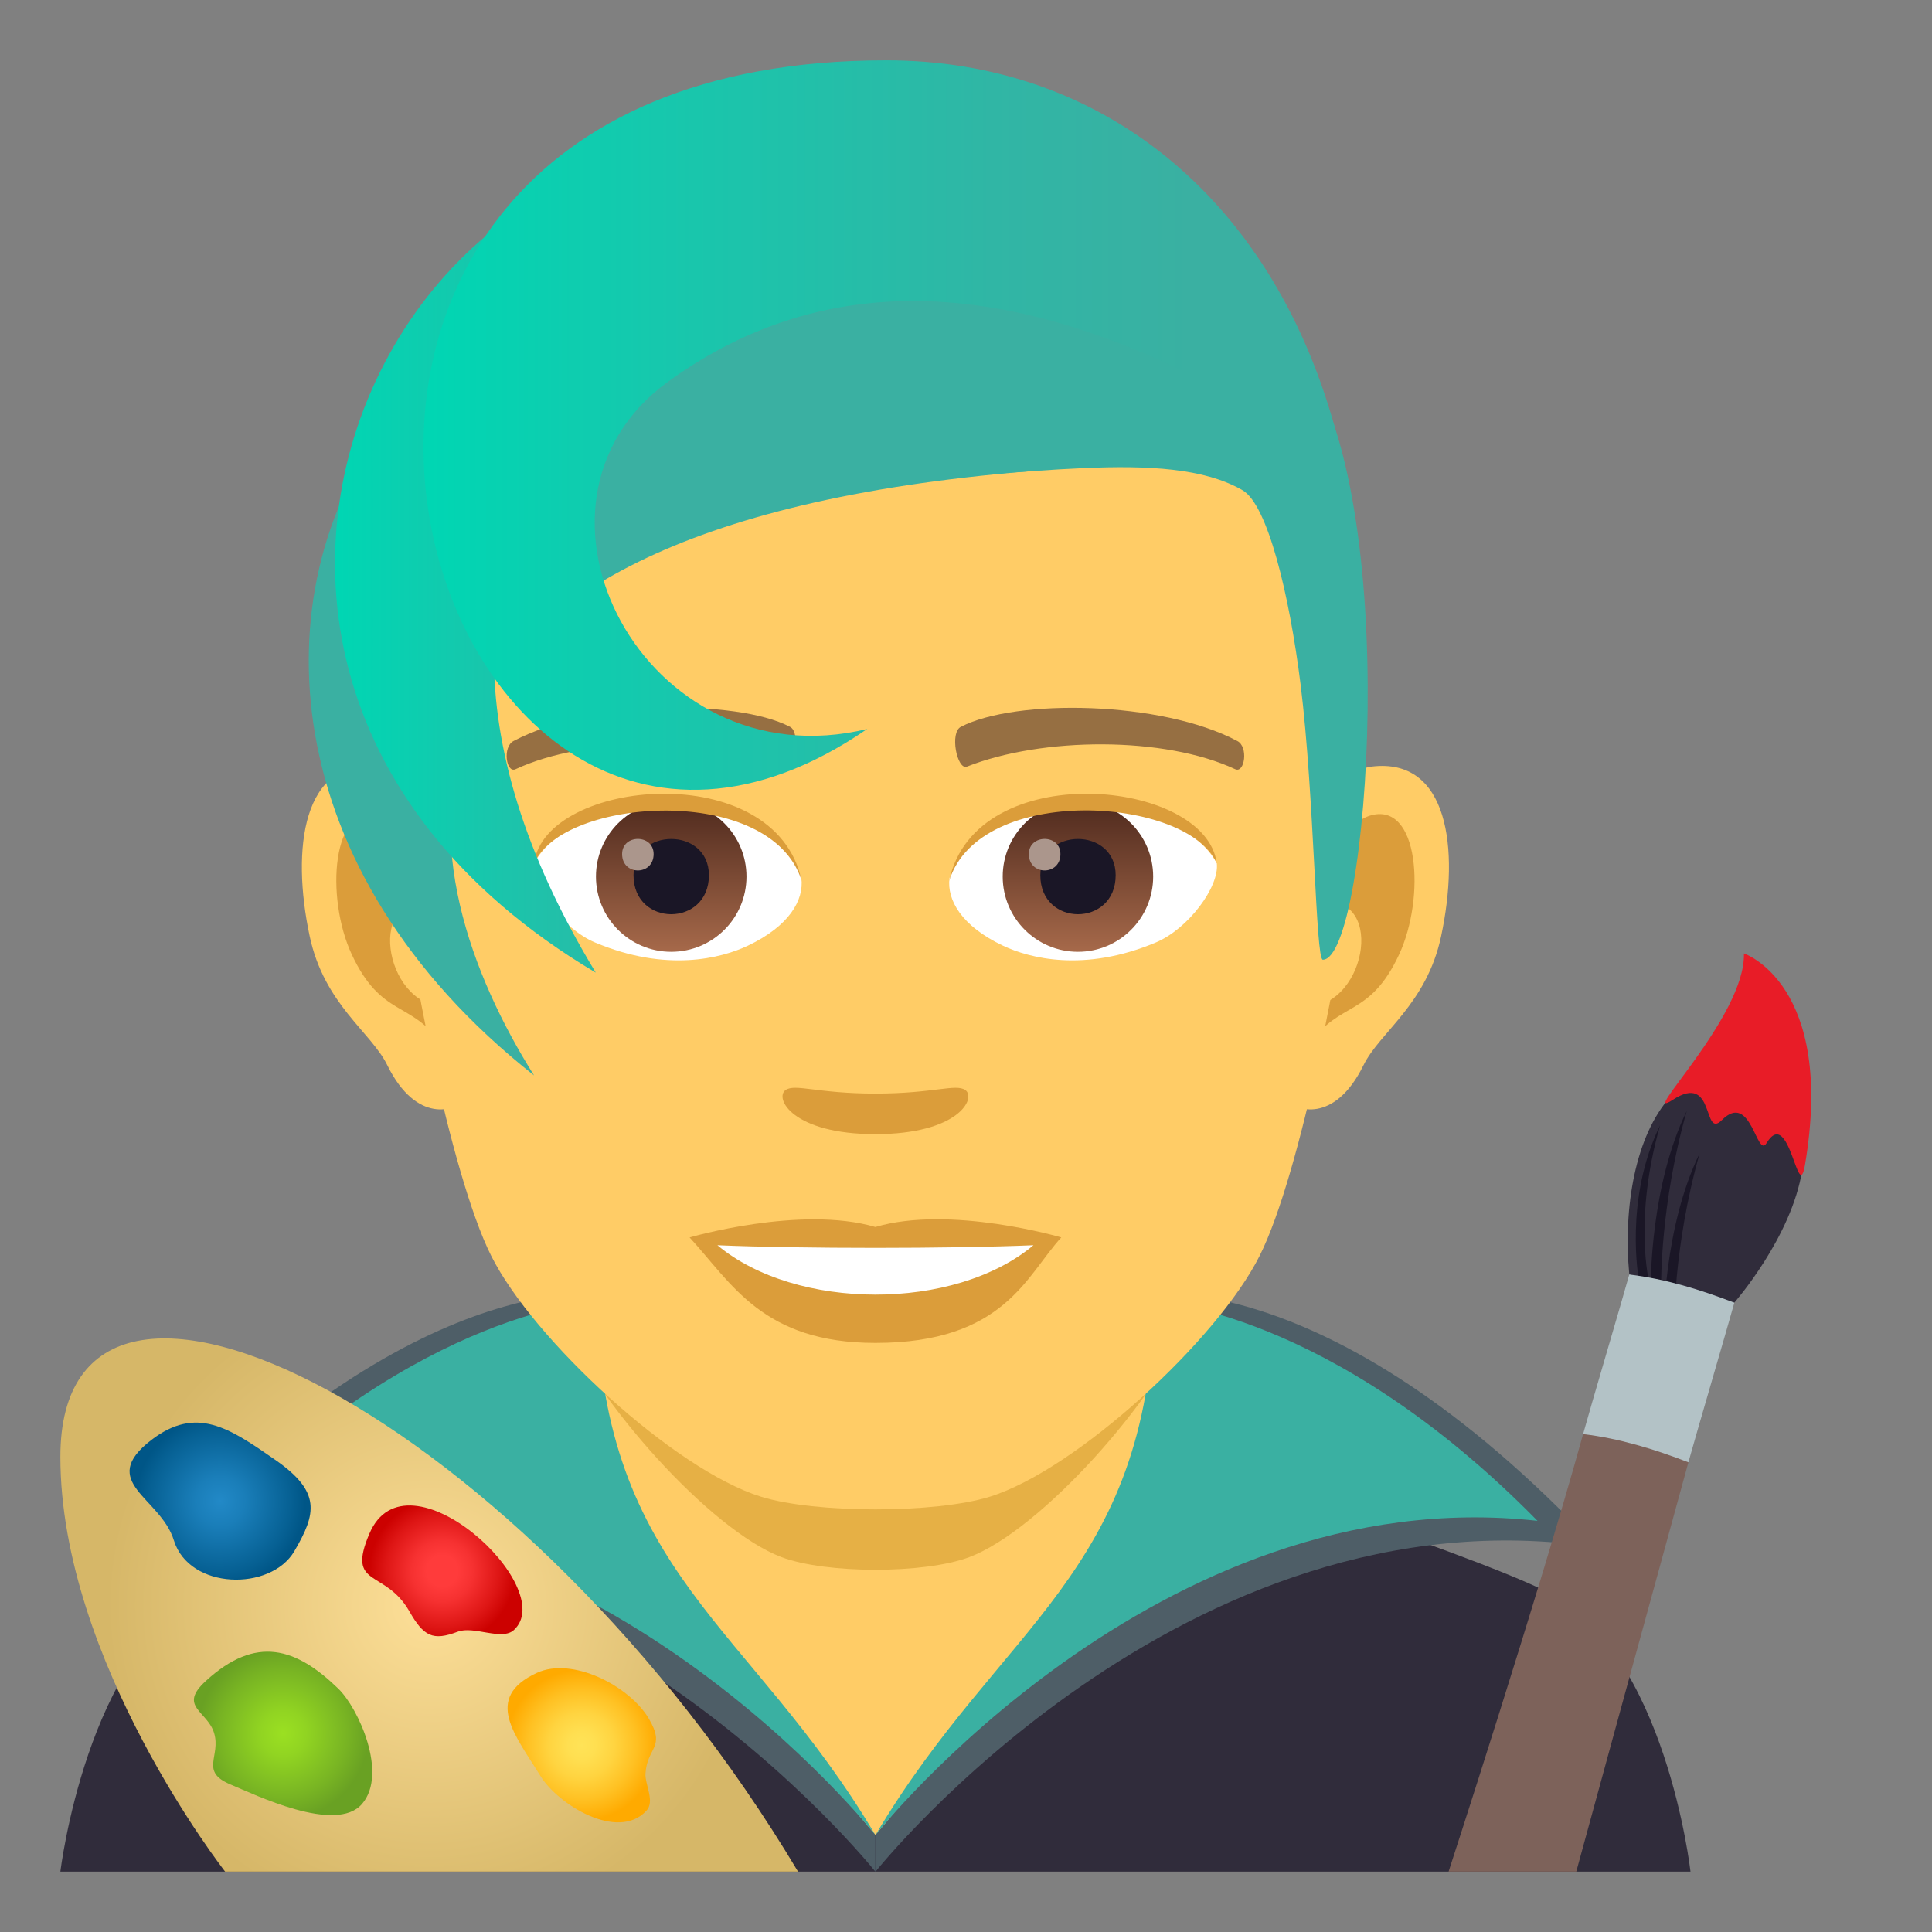 <svg xmlns="http://www.w3.org/2000/svg" width="32" height="32" viewBox="0 0 32 32" fill="none">
  <rect x="0" y="0" width="32" height="32" fill="#808080" stroke="none"/>
  <path d="M3.393 26.375C4.744 25.693 10.348 23.891 10.348 23.891H18.695C18.695 23.891 24.294 25.689 25.637 26.373C27.59 27.366 28 31 28 31H1C1 31 1.435 27.364 3.393 26.375Z" fill="#302C3B"/>
  <path d="M10 24.973C10 26.639 14.5 30.393 14.5 30.393C14.5 30.393 19 26.639 19 24.973V20.956H10V24.973Z" fill="#FFCC66"/>
  <path d="M9.27 21.799C9.844 23.194 11.765 25.345 12.942 25.79C13.685 26.07 15.315 26.07 16.057 25.79C17.235 25.344 19.157 23.194 19.73 21.799C20.294 20.436 8.709 20.436 9.27 21.799Z" fill="#E6B045"/>
  <path d="M18.773 21.448C20.184 24.491 18.166 25.977 14.501 30.393V31.001C14.501 31.001 19.602 24.596 26.448 25.628C21.903 20.78 18.773 21.448 18.773 21.448Z" fill="#4E5E67"/>
  <path d="M10.227 21.448C10.227 21.448 7.097 20.78 2.552 25.628C9.398 24.596 14.499 31 14.499 31V30.393C10.834 25.976 8.816 24.491 10.227 21.448Z" fill="#4E5E67"/>
  <path d="M19.123 21.558C19 26.094 16.581 26.891 14.501 30.393C14.501 30.393 19.169 24.491 25.466 25.19C22.015 21.675 19.123 21.558 19.123 21.558Z" fill="#3AB0A2"/>
  <path d="M3.533 25.19C9.831 24.491 14.499 30.393 14.499 30.393C12.418 26.891 10 26.094 9.876 21.558C9.876 21.558 6.985 21.675 3.533 25.19Z" fill="#3AB0A2"/>
  <path d="M22.72 12.697C21.448 12.851 20.529 17.104 21.329 18.227C21.442 18.384 22.097 18.634 22.584 17.643C22.853 17.094 23.63 16.636 23.87 15.505C24.179 14.055 23.987 12.543 22.72 12.697Z" fill="#FFCC66"/>
  <path d="M6.28 12.697C7.552 12.851 8.471 17.104 7.67 18.227C7.558 18.384 6.903 18.634 6.415 17.643C6.147 17.094 5.369 16.636 5.129 15.505C4.82 14.055 5.013 12.543 6.28 12.697Z" fill="#FFCC66"/>
  <path d="M22.686 13.511C22.354 13.616 21.991 14.122 21.796 14.96C22.956 14.711 22.666 16.641 21.657 16.677C21.667 16.872 21.68 17.07 21.704 17.28C22.189 16.576 22.683 16.858 23.173 15.811C23.613 14.867 23.509 13.255 22.686 13.511Z" fill="#DB9D3A"/>
  <path d="M7.204 14.959C7.007 14.12 6.646 13.616 6.314 13.511C5.492 13.254 5.386 14.867 5.827 15.81C6.317 16.858 6.811 16.576 7.297 17.28C7.32 17.07 7.334 16.87 7.342 16.675C6.344 16.63 6.058 14.723 7.204 14.959Z" fill="#DB9D3A"/>
  <path d="M14.499 4.517C8.986 4.517 6.329 8.681 6.661 14.472C6.728 15.636 7.452 19.436 8.135 20.799C8.834 22.194 11.172 24.345 12.604 24.79C13.509 25.07 15.491 25.07 16.395 24.79C17.828 24.344 20.166 22.194 20.864 20.799C21.549 19.436 22.271 15.637 22.337 14.472C22.672 8.681 20.015 4.517 14.499 4.517Z" fill="#FFCC66"/>
  <path d="M20.491 12.272C19.23 11.604 16.817 11.572 15.918 12.037C15.724 12.127 15.852 12.758 16.014 12.698C17.266 12.204 19.288 12.193 20.46 12.741C20.616 12.812 20.682 12.365 20.491 12.272Z" fill="#966F42"/>
  <path d="M8.509 12.272C9.77 11.604 12.182 11.572 13.082 12.037C13.275 12.127 13.148 12.758 12.986 12.698C11.731 12.204 9.712 12.193 8.538 12.741C8.383 12.812 8.319 12.365 8.509 12.272Z" fill="#966F42"/>
  <path d="M15.988 18.054C15.831 17.945 15.461 18.113 14.499 18.113C13.54 18.113 13.169 17.945 13.012 18.054C12.823 18.187 13.123 18.785 14.499 18.785C15.877 18.785 16.177 18.187 15.988 18.054Z" fill="#DB9D3A"/>
  <path d="M14.499 20.323C13.26 19.959 11.422 20.496 11.422 20.496C12.121 21.256 12.634 22.243 14.499 22.243C16.637 22.243 17 21.123 17.578 20.496C17.578 20.495 15.739 19.956 14.499 20.323Z" fill="#DB9D3A"/>
  <path d="M11.883 20.625C13.184 21.712 15.809 21.72 17.117 20.625C15.731 20.683 13.279 20.684 11.883 20.625Z" fill="white"/>
  <path d="M13.273 14.543C13.32 14.908 13.072 15.339 12.386 15.664C11.951 15.87 11.043 16.111 9.854 15.61C9.321 15.386 8.8 14.687 8.847 14.299C9.492 13.084 12.668 12.906 13.273 14.543Z" fill="white"/>
  <path d="M11.117 15.765C11.806 15.765 12.364 15.207 12.364 14.519C12.364 13.831 11.806 13.273 11.117 13.273C10.429 13.273 9.871 13.831 9.871 14.519C9.871 15.207 10.429 15.765 11.117 15.765Z" fill="url(#paint0_linear_6738_1056)"/>
  <path d="M10.493 14.496C10.493 15.358 11.742 15.358 11.742 14.496C11.742 13.696 10.493 13.696 10.493 14.496Z" fill="#1A1626"/>
  <path d="M10.304 14.146C10.304 14.508 10.826 14.508 10.826 14.146C10.826 13.812 10.304 13.812 10.304 14.146Z" fill="#AB968C"/>
  <path d="M13.279 14.591C12.772 12.966 9.316 13.206 8.847 14.299C9.02 12.899 12.847 12.529 13.279 14.591Z" fill="#DB9D3A"/>
  <path d="M15.727 14.543C15.68 14.908 15.927 15.339 16.613 15.664C17.049 15.87 17.956 16.111 19.145 15.61C19.68 15.386 20.2 14.687 20.154 14.299C19.509 13.084 16.331 12.906 15.727 14.543Z" fill="white"/>
  <path d="M17.854 15.765C18.542 15.765 19.1 15.207 19.1 14.519C19.1 13.831 18.542 13.273 17.854 13.273C17.166 13.273 16.608 13.831 16.608 14.519C16.608 15.207 17.166 15.765 17.854 15.765Z" fill="url(#paint1_linear_6738_1056)"/>
  <path d="M17.231 14.496C17.231 15.358 18.479 15.358 18.479 14.496C18.479 13.696 17.231 13.696 17.231 14.496Z" fill="#1A1626"/>
  <path d="M17.041 14.146C17.041 14.508 17.564 14.508 17.564 14.146C17.564 13.812 17.041 13.812 17.041 14.146Z" fill="#AB968C"/>
  <path d="M15.721 14.591C16.227 12.966 19.681 13.199 20.153 14.299C19.978 12.899 16.153 12.529 15.721 14.591Z" fill="#DB9D3A"/>
  <path d="M21.543 5.896C20.335 4.266 18.127 3.034 14.499 3.034C10.873 3.034 8.665 4.266 7.458 5.896C5.749 8.205 6.329 15.896 7.09 15.896C7.21 15.896 7.228 13.206 7.458 11.345C7.645 9.83 8.005 8.36 8.42 8.12C9.686 7.386 12.127 7.936 14.499 7.936C16.872 7.936 19.314 7.386 20.581 8.12C20.994 8.36 21.354 9.83 21.543 11.345C21.772 13.206 21.79 15.896 21.91 15.896C22.671 15.896 23.25 8.205 21.543 5.896Z" fill="#3AB0A2"/>
  <path d="M8.846 17.813C6.763 14.501 5.446 8.757 17.041 7.806C8.153 -0.658 0.18 10.976 8.846 17.813Z" fill="#3AB0A2"/>
  <path d="M9.868 16.11C5.055 8.172 11.648 3.855 15.813 3.813C8.068 -1.562 0.555 10.589 9.868 16.11Z" fill="url(#paint2_linear_6738_1056)"/>
  <path d="M14.364 12.074C10.67 12.97 8.28 8.345 11.062 6.324C16.506 2.366 22.535 8.601 22.098 7.041C21.03 3.241 18.215 0.999 14.68 0.999C2.363 0.999 6.878 17.218 14.364 12.074Z" fill="url(#paint3_linear_6738_1056)"/>
  <path d="M3.729 31C3.729 31 1 27.515 1 24.129C1 19.542 8.73 23.482 13.218 31H3.729Z" fill="url(#paint4_radial_6738_1056)"/>
  <path d="M6.118 25.403C5.733 26.309 6.376 25.978 6.782 26.691C7.017 27.102 7.168 27.183 7.582 27.026C7.849 26.924 8.312 27.182 8.512 26.998C9.275 26.296 6.736 23.946 6.118 25.403Z" fill="url(#paint5_radial_6738_1056)"/>
  <path d="M10.704 29.994C10.854 29.837 10.681 29.561 10.691 29.377C10.718 28.934 11.033 28.951 10.745 28.464C10.425 27.924 9.48 27.436 8.892 27.708C7.992 28.124 8.544 28.752 8.953 29.418C9.243 29.889 10.229 30.5 10.704 29.994Z" fill="url(#paint6_radial_6738_1056)"/>
  <path d="M4.875 25.693C5.241 25.068 5.323 24.709 4.555 24.177C3.793 23.648 3.251 23.279 2.505 23.852C1.602 24.549 2.661 24.8 2.88 25.514C3.135 26.335 4.484 26.359 4.875 25.693Z" fill="url(#paint7_radial_6738_1056)"/>
  <path d="M5.603 27.969C4.908 27.296 4.246 27.073 3.407 27.844C2.945 28.268 3.434 28.337 3.546 28.704C3.663 29.092 3.3 29.342 3.821 29.558C4.214 29.721 5.567 30.383 5.998 29.877C6.425 29.38 5.942 28.298 5.603 27.969Z" fill="url(#paint8_radial_6738_1056)"/>
  <path d="M28.725 21.577L26.986 21.11C26.882 19.997 27.087 18.811 27.666 18.167C28.376 17.375 30.135 17.537 29.85 19.379C29.678 20.491 28.725 21.577 28.725 21.577Z" fill="#302C3B"/>
  <path d="M27.316 21.239L27.145 21.201C27.145 21.201 26.895 19.867 27.496 18.64C27.053 20.193 27.316 21.239 27.316 21.239Z" fill="#1A1626"/>
  <path d="M27.514 21.282L27.343 21.244C27.343 21.244 27.337 19.628 27.938 18.401C27.496 19.954 27.514 21.282 27.514 21.282Z" fill="#1A1626"/>
  <path d="M27.729 21.983L27.556 21.945C27.556 21.945 27.55 20.33 28.152 19.103C27.71 20.655 27.729 21.983 27.729 21.983Z" fill="#1A1626"/>
  <path d="M28.885 15.792C28.885 15.792 30.403 16.3 29.896 19.296C29.781 19.971 29.643 18.306 29.26 18.933C29.096 19.201 29.007 18.064 28.52 18.552C28.194 18.879 28.417 17.756 27.711 18.214C27.094 18.614 28.915 16.839 28.885 15.792Z" fill="#E81C27"/>
  <path d="M23.993 31C23.993 31 25.48 26.437 26.221 23.753C27.265 23.139 27.965 24.221 27.965 24.221C27.227 26.905 26.108 31 26.108 31H23.993Z" fill="#7D625A"/>
  <path d="M28.726 21.577C28.608 22.004 28.083 23.794 27.965 24.22C27.402 24.003 26.824 23.825 26.221 23.753C26.338 23.326 26.868 21.538 26.986 21.11C27.59 21.183 28.162 21.36 28.726 21.577Z" fill="#B3C2C6"/>
  <defs>
    <linearGradient id="paint0_linear_6738_1056" x1="11.117" y1="15.765" x2="11.117" y2="13.276" gradientUnits="userSpaceOnUse">
      <stop stop-color="#A6694A"/>
      <stop offset="1" stop-color="#4F2A1E"/>
    </linearGradient>
    <linearGradient id="paint1_linear_6738_1056" x1="17.854" y1="15.765" x2="17.854" y2="13.276" gradientUnits="userSpaceOnUse">
      <stop stop-color="#A6694A"/>
      <stop offset="1" stop-color="#4F2A1E"/>
    </linearGradient>
    <linearGradient id="paint2_linear_6738_1056" x1="5.549" y1="9.291" x2="15.813" y2="9.291" gradientUnits="userSpaceOnUse">
      <stop offset="0.006" stop-color="#00D6B3"/>
      <stop offset="0.276" stop-color="#1BC4AB"/>
      <stop offset="0.559" stop-color="#32B5A4"/>
      <stop offset="0.739" stop-color="#3AB0A2"/>
    </linearGradient>
    <linearGradient id="paint3_linear_6738_1056" x1="7.014" y1="7.041" x2="22.12" y2="7.041" gradientUnits="userSpaceOnUse">
      <stop offset="0.006" stop-color="#00D6B3"/>
      <stop offset="0.256" stop-color="#16C8AD"/>
      <stop offset="0.624" stop-color="#30B6A5"/>
      <stop offset="0.842" stop-color="#3AB0A2"/>
    </linearGradient>
    <radialGradient id="paint4_radial_6738_1056" cx="0" cy="0" r="1" gradientUnits="userSpaceOnUse" gradientTransform="translate(7.109 26.584) scale(5.33)">
      <stop stop-color="#FDDF98"/>
      <stop offset="1" stop-color="#D6B768"/>
    </radialGradient>
    <radialGradient id="paint5_radial_6738_1056" cx="0" cy="0" r="1" gradientUnits="userSpaceOnUse" gradientTransform="translate(7.327 26.018) scale(1.211)">
      <stop offset="0.212" stop-color="#FF3B3B"/>
      <stop offset="0.418" stop-color="#F63131"/>
      <stop offset="0.771" stop-color="#DE1615"/>
      <stop offset="1" stop-color="#CC0100"/>
    </radialGradient>
    <radialGradient id="paint6_radial_6738_1056" cx="0" cy="0" r="1" gradientUnits="userSpaceOnUse" gradientTransform="translate(9.636 28.907) scale(1.253)">
      <stop stop-color="#FFE357"/>
      <stop offset="0.184" stop-color="#FFDF51"/>
      <stop offset="0.432" stop-color="#FFD440"/>
      <stop offset="0.716" stop-color="#FFC123"/>
      <stop offset="1" stop-color="#FFAA00"/>
    </radialGradient>
    <radialGradient id="paint7_radial_6738_1056" cx="0" cy="0" r="1" gradientUnits="userSpaceOnUse" gradientTransform="translate(3.646 24.863) scale(1.403)">
      <stop stop-color="#2289C7"/>
      <stop offset="0.291" stop-color="#1A7EB9"/>
      <stop offset="0.842" stop-color="#066093"/>
      <stop offset="1" stop-color="#005687"/>
    </radialGradient>
    <radialGradient id="paint8_radial_6738_1056" cx="0" cy="0" r="1" gradientUnits="userSpaceOnUse" gradientTransform="translate(4.689 28.71) scale(1.417)">
      <stop stop-color="#9BE022"/>
      <stop offset="0.267" stop-color="#91D422"/>
      <stop offset="0.747" stop-color="#78B423"/>
      <stop offset="1" stop-color="#69A123"/>
    </radialGradient>
  </defs>
</svg>
